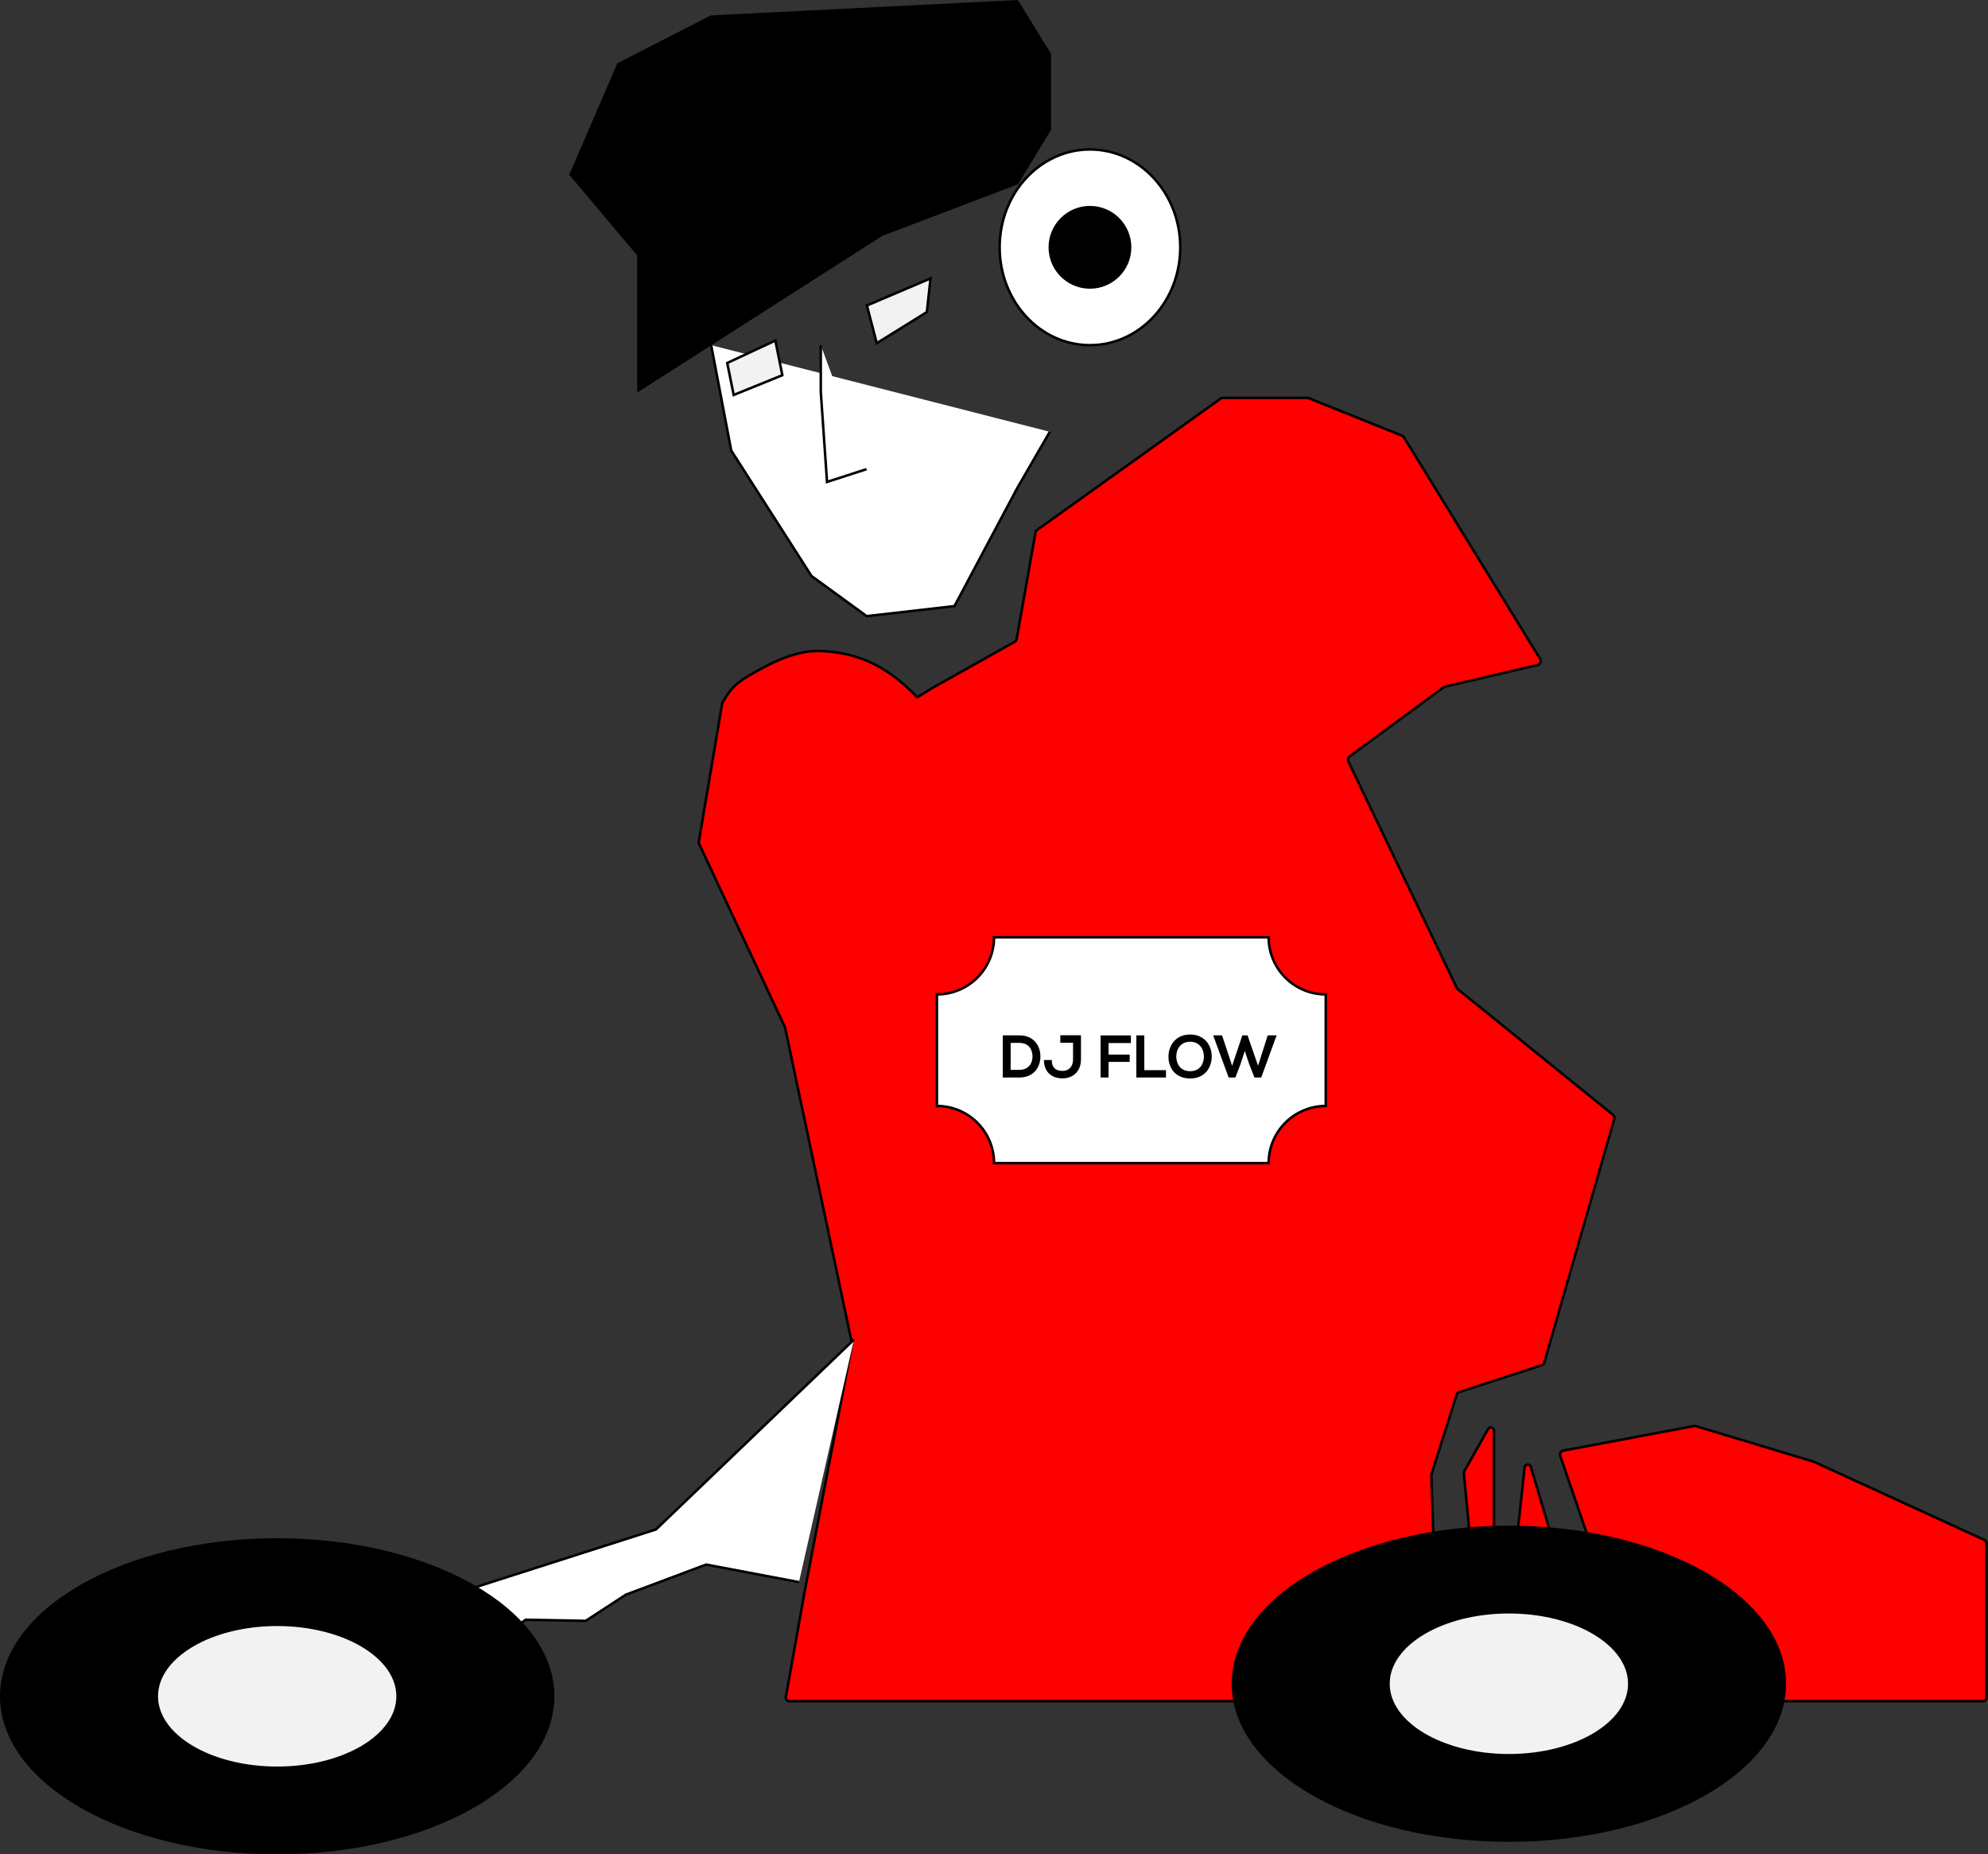 <svg id="Layer_1" data-name="Layer 1" xmlns="http://www.w3.org/2000/svg" viewBox="0 0 792.5 739.07"><rect x="0" y="0" width="792.5" height="739.07" fill="#333333" stroke="none"/><defs><style>.cls-1{fill:red;}.cls-1,.cls-2,.cls-3,.cls-4{stroke:#000;stroke-miterlimit:10;}.cls-2{fill:#fff;}.cls-4{fill:#f2f2f2;}</style></defs><path class="cls-1" d="M305.22,265.59c6-3.2,13.91-6.2,20.68-6.12,14.31.18,27,5,39.63,18.35.36.09,5.35-3.16,5.68-3.35l33.36-18.74a1.53,1.53,0,0,0,.72-1.09l7.5-42.41a1.6,1.6,0,0,1,.61-1l73.29-52.43a1.15,1.15,0,0,1,.68-.22h33.85a1.16,1.16,0,0,1,.42.08l37.34,15a1.36,1.36,0,0,1,.64.55l54.31,88.35a1.64,1.64,0,0,1-.8,2.44L576,273.69a1,1,0,0,0-.44.2L538,301.49a1.73,1.73,0,0,0-.44,2.09l43.16,90.12a1.61,1.61,0,0,0,.4.52L643,444.31a1.7,1.7,0,0,1,.5,1.78l-27.88,97a1.45,1.45,0,0,1-.9,1l-33.14,10.78a1.44,1.44,0,0,0-.88,1l-10.11,31.87q.4,12.3.8,24.61h0a1.82,1.82,0,0,0,1.66,1.89h11.61a1.49,1.49,0,0,0,1.31-1.73l-2.4-25.23a1.81,1.81,0,0,1,.21-1l9.39-16.66c.72-1.28,2.41-.68,2.41.86v42.23a1.45,1.45,0,0,0,1.31,1.56h6.56a1.41,1.41,0,0,0,1.3-1.36l3-27.83a1.29,1.29,0,0,1,2.55-.32l8.48,28.47a1.35,1.35,0,0,0,1.24,1h11.63a1.55,1.55,0,0,0,1.22-2.14L622,580.31a1.59,1.59,0,0,1,1-2.12l52.37-9.84a1.24,1.24,0,0,1,.54,0l47,14.17.15.06,68,31.17a1.58,1.58,0,0,1,.84,1.45v61.28a1.45,1.45,0,0,1-1.31,1.56H314.59a1.5,1.5,0,0,1-1.28-1.88l7.42-41.64,18.88-98.5a1.74,1.74,0,0,0,0-.72L313,409.71a1.53,1.53,0,0,0-.12-.38l-34.15-72.92a1.71,1.71,0,0,1-.13-1.05l9.27-54.85a1.91,1.91,0,0,1,.19-.6,2,2,0,0,1,.34-.49C292,273.05,294.91,271.05,305.22,265.59Z"/><polyline class="cls-2" points="283.5 137.57 291.5 179.57 323.5 229.57 345.5 245.57 380.5 241.57 405.5 194.57 418.5 172.09"/><polygon class="cls-3" points="351.5 93.57 254.5 155.57 254.5 101.62 227.5 69.57 246.5 25.57 283.5 6.64 405.5 0.51 418.5 21.57 418.5 51.58 405.5 73.03 351.5 93.57"/><ellipse class="cls-2" cx="434.5" cy="98.57" rx="36" ry="39"/><circle class="cls-3" cx="434.5" cy="98.57" r="16"/><polyline class="cls-2" points="345.45 186.98 329.69 192.08 327.2 156.17 327.2 137.57"/><polygon class="cls-4" points="349.51 136.78 369.48 124.38 370.95 110.96 345.58 121.76 349.51 136.78"/><polygon class="cls-4" points="311.87 149.54 292.48 157.42 289.91 144.67 309.09 135.72 311.87 149.54"/><polyline class="cls-2" points="340.42 533.92 261.5 609.57 186.5 633.57 200.5 652.57 209.5 645.57 233.5 646 249.5 635.57 281.5 623.57 318.5 630.57"/><ellipse class="cls-3" cx="110.5" cy="676.07" rx="110" ry="62.5"/><ellipse class="cls-4" cx="110.5" cy="676.07" rx="48" ry="28.5"/><path class="cls-2" d="M505.73,463.57H396.27A22.77,22.77,0,0,0,373.5,440.8V396.33a22.77,22.77,0,0,0,22.77-22.76H505.73a22.77,22.77,0,0,0,22.77,22.76V440.8A22.77,22.77,0,0,0,505.73,463.57Z"/><path d="M414.75,420.91c.07,4.24-2.52,8.54-8.4,8.54h-6.6v-16.8h6.6C412.11,412.65,414.68,416.75,414.75,420.91Zm-11.86,5.49h3.46c3.81,0,5.33-2.78,5.25-5.52s-1.6-5.23-5.25-5.23h-3.46Z"/><path d="M430.92,422.27c0,4.35-2.76,7.52-7.39,7.52-4.3,0-7.37-2.57-7.37-7.32h3.12c0,2.88,1.4,4.34,4.25,4.34s4.23-2,4.23-4.54V415.6h-5.07v-3h8.23Z"/><path d="M438.75,429.45V412.67h12.07v3.05h-8.9v4.59h8.42v2.92h-8.42v6.22Z"/><path d="M456.17,412.65v13.87h8.64v2.93H453v-16.8Z"/><path d="M483.05,421.15c-.05,4.34-2.71,8.68-8.61,8.68s-8.65-4.24-8.65-8.66,2.84-8.86,8.65-8.86S483.1,416.75,483.05,421.15Zm-14.14.07c.08,2.76,1.56,5.71,5.53,5.71s5.44-3,5.49-5.74-1.53-6-5.49-6S468.84,418.39,468.91,421.22Z"/><path d="M502.78,429.45h-2.69L498,424.17l-1.77-5.3-1.75,5.35-2,5.23h-2.69l-6.17-16.8h3.55l4,12.12,4.08-12.12h2.07l4.2,12.12,3.84-12.12h3.55Z"/><ellipse class="cls-3" cx="601.5" cy="671.07" rx="110" ry="62.5"/><ellipse class="cls-4" cx="601.5" cy="671.07" rx="48" ry="28.5"/></svg>